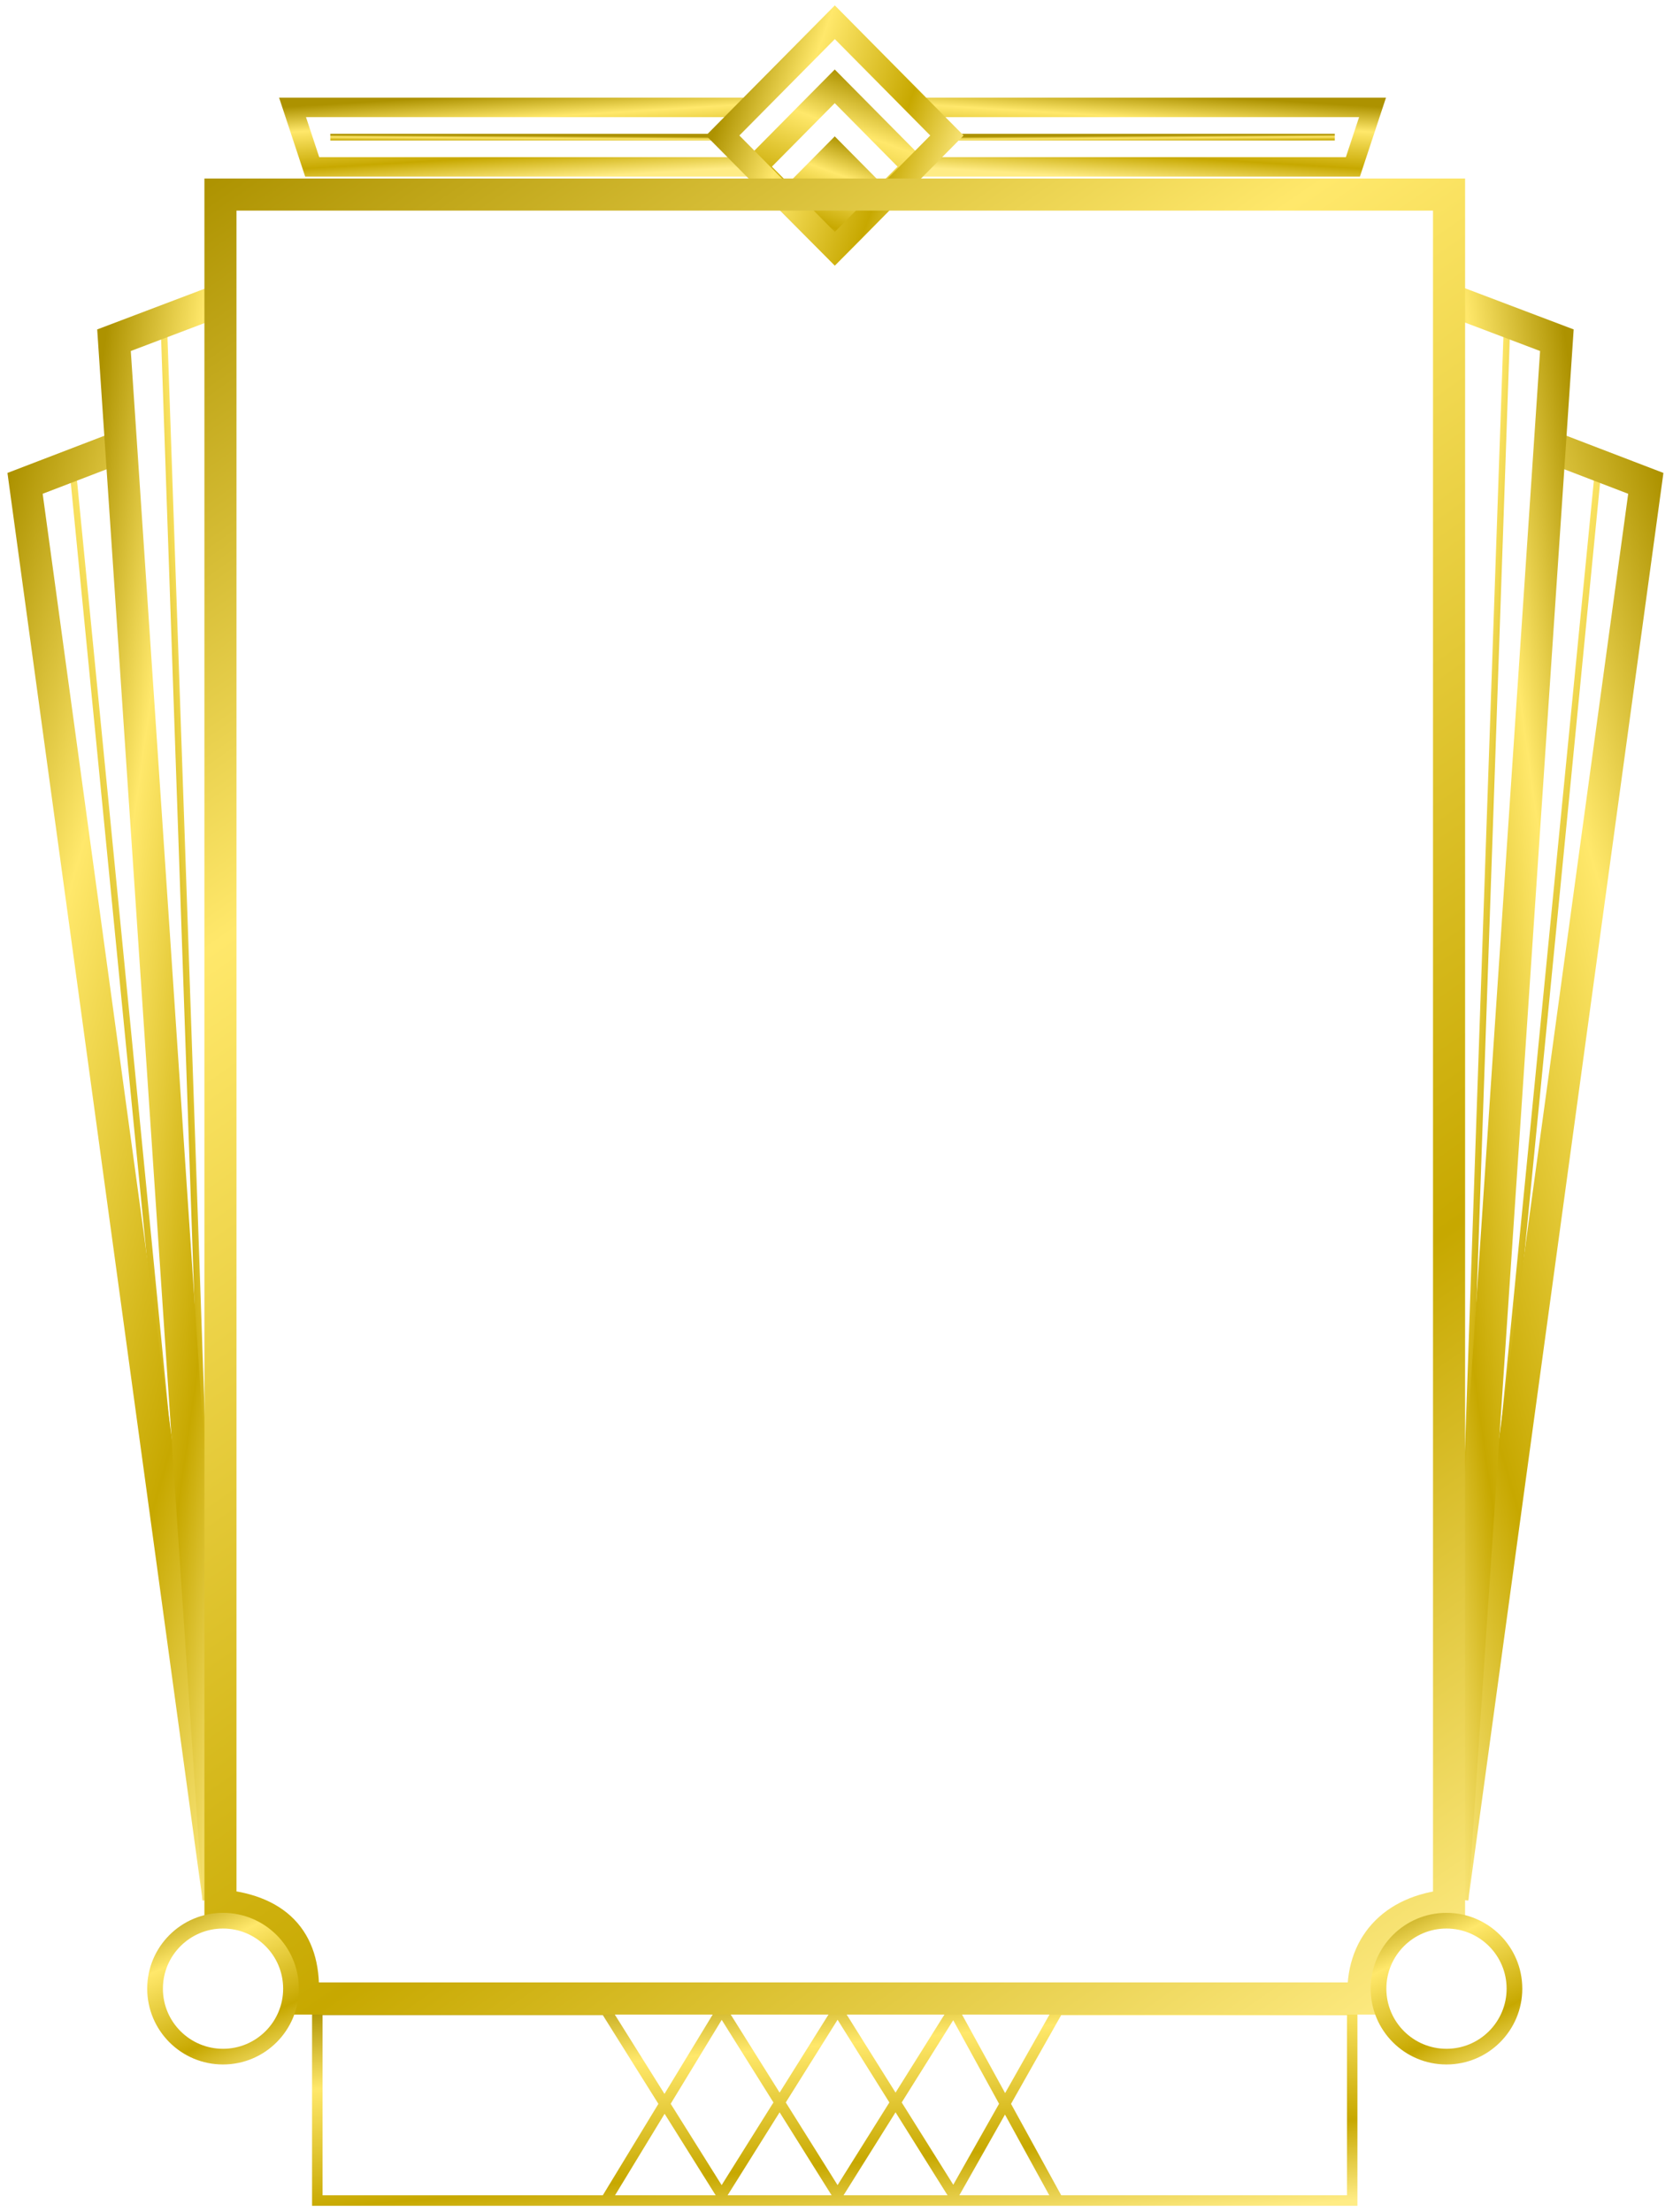 <svg preserveAspectRatio="none" viewBox="0 0 320 423" fill="none" xmlns="http://www.w3.org/2000/svg">
<g filter="url(#filter0_d_101_3)">
<path d="M114.857 421.851H59.69V385.391H114.857L137.031 420.784L159.206 385.391L181.381 420.784L201.392 385.391H257.64V421.851H201.392M114.857 421.851L137.031 385.391L159.206 420.784L181.381 385.391L201.392 421.851M114.857 421.851H201.392" stroke="url(#paint0_linear_101_3)" stroke-width="2"/>
<path d="M287.3 61.737L279.272 294.11" stroke="url(#paint1_linear_101_3)" stroke-width="1.227"/>
<path d="M30.292 61.737L38.32 294.11" stroke="url(#paint2_linear_101_3)" stroke-width="1.227"/>
<path d="M304.798 89.653L284.848 292.859" stroke="url(#paint3_linear_101_3)" stroke-width="1.227"/>
<path d="M12.793 89.653L32.744 292.859" stroke="url(#paint4_linear_101_3)" stroke-width="1.227"/>
<path d="M276.794 364.08L313.798 93.441L295.459 86.407" stroke="url(#paint5_linear_101_3)" stroke-width="6.136"/>
<path d="M40.798 364.08L3.794 93.441L22.133 86.407" stroke="url(#paint6_linear_101_3)" stroke-width="6.136"/>
<path d="M276.794 364.186L296.788 66.067L276.794 58.491" stroke="url(#paint7_linear_101_3)" stroke-width="6.136"/>
<path d="M40.798 364.186L20.804 66.067L40.798 58.491" stroke="url(#paint8_linear_101_3)" stroke-width="6.136"/>
<path d="M179.102 27.226H254.308" stroke="url(#paint9_linear_101_3)" stroke-width="1.273"/>
<path d="M137.385 27.226H62.179" stroke="url(#paint10_linear_101_3)" stroke-width="1.273"/>
<rect y="3.22" width="21.601" height="21.602" transform="matrix(0.704 0.711 -0.704 0.711 160.931 15.219)" stroke="url(#paint11_linear_101_3)" stroke-width="4.532"/>
<path d="M174.277 21.539H261.53L257.772 32.913H173.957" stroke="url(#paint12_linear_101_3)" stroke-width="3.718"/>
<path d="M142.209 21.539H54.957L58.714 32.913H142.53" stroke="url(#paint13_linear_101_3)" stroke-width="3.718"/>
<rect y="1.872" width="14.748" height="14.748" transform="matrix(0.704 0.711 -0.704 0.711 159.983 27.621)" fill="url(#paint14_linear_101_3)" stroke="url(#paint15_linear_101_3)" stroke-width="2.635"/>
<rect x="3.189" width="30.463" height="30.463" transform="matrix(0.704 -0.711 0.704 0.711 134.987 29.182)" stroke="url(#paint16_linear_101_3)" stroke-width="4.532"/>
<path d="M41.165 38.208H276.165V365.412C265.248 366.425 259.294 373.416 259.814 383.208H56.88C57.615 372.775 52.605 366.455 41.165 365.412V38.208Z" stroke="url(#paint17_linear_101_3)" stroke-width="6.136"/>
<circle cx="275.673" cy="381.328" r="13" stroke="url(#paint18_linear_101_3)" stroke-width="3"/>
<circle cx="41.658" cy="381.328" r="13" stroke="url(#paint19_linear_101_3)" stroke-width="3"/>
</g>
<defs>
<filter id="filter0_d_101_3" x="0.424" y="0.05" width="318.743" height="422.801" filterUnits="userSpaceOnUse" color-interpolation-filters="sRGB">
<feFlood flood-opacity="0" result="BackgroundImageFix"/>
<feColorMatrix in="SourceAlpha" type="matrix" values="0 0 0 0 0 0 0 0 0 0 0 0 0 0 0 0 0 0 127 0" result="hardAlpha"/>
<feOffset dx="1" dy="-1"/>
<feGaussianBlur stdDeviation="0.5"/>
<feColorMatrix type="matrix" values="0 0 0 0 1 0 0 0 0 0.941 0 0 0 0 0.6 0 0 0 1 0"/>
<feBlend mode="normal" in2="BackgroundImageFix" result="effect1_dropShadow_101_3"/>
<feBlend mode="normal" in="SourceGraphic" in2="effect1_dropShadow_101_3" result="shape"/>
</filter>
<linearGradient id="paint0_linear_101_3" x1="57.038" y1="385.061" x2="61.678" y2="438.776" gradientUnits="userSpaceOnUse">
<stop stop-color="#AD9200"/>
<stop offset="0.289" stop-color="#FFE86B"/>
<stop offset="0.713" stop-color="#C7A800"/>
<stop offset="1" stop-color="#FFEC85"/>
</linearGradient>
<linearGradient id="paint1_linear_101_3" x1="279.164" y1="59.635" x2="304.438" y2="61.497" gradientUnits="userSpaceOnUse">
<stop stop-color="#AD9200"/>
<stop offset="0.289" stop-color="#FFE86B"/>
<stop offset="0.713" stop-color="#C7A800"/>
<stop offset="1" stop-color="#FFEC85"/>
</linearGradient>
<linearGradient id="paint2_linear_101_3" x1="38.428" y1="59.635" x2="13.154" y2="61.497" gradientUnits="userSpaceOnUse">
<stop stop-color="#AD9200"/>
<stop offset="0.289" stop-color="#FFE86B"/>
<stop offset="0.713" stop-color="#C7A800"/>
<stop offset="1" stop-color="#FFEC85"/>
</linearGradient>
<linearGradient id="paint3_linear_101_3" x1="284.581" y1="87.814" x2="345.076" y2="100.48" gradientUnits="userSpaceOnUse">
<stop stop-color="#AD9200"/>
<stop offset="0.289" stop-color="#FFE86B"/>
<stop offset="0.713" stop-color="#C7A800"/>
<stop offset="1" stop-color="#FFEC85"/>
</linearGradient>
<linearGradient id="paint4_linear_101_3" x1="33.011" y1="87.814" x2="-27.484" y2="100.48" gradientUnits="userSpaceOnUse">
<stop stop-color="#AD9200"/>
<stop offset="0.289" stop-color="#FFE86B"/>
<stop offset="0.713" stop-color="#C7A800"/>
<stop offset="1" stop-color="#FFEC85"/>
</linearGradient>
<linearGradient id="paint5_linear_101_3" x1="314.294" y1="83.894" x2="205.92" y2="114.694" gradientUnits="userSpaceOnUse">
<stop stop-color="#AD9200"/>
<stop offset="0.289" stop-color="#FFE86B"/>
<stop offset="0.713" stop-color="#C7A800"/>
<stop offset="1" stop-color="#FFEC85"/>
</linearGradient>
<linearGradient id="paint6_linear_101_3" x1="3.298" y1="83.894" x2="111.672" y2="114.694" gradientUnits="userSpaceOnUse">
<stop stop-color="#AD9200"/>
<stop offset="0.289" stop-color="#FFE86B"/>
<stop offset="0.713" stop-color="#C7A800"/>
<stop offset="1" stop-color="#FFEC85"/>
</linearGradient>
<linearGradient id="paint7_linear_101_3" x1="297.055" y1="55.725" x2="234.977" y2="64.384" gradientUnits="userSpaceOnUse">
<stop stop-color="#AD9200"/>
<stop offset="0.289" stop-color="#FFE86B"/>
<stop offset="0.713" stop-color="#C7A800"/>
<stop offset="1" stop-color="#FFEC85"/>
</linearGradient>
<linearGradient id="paint8_linear_101_3" x1="20.536" y1="55.725" x2="82.614" y2="64.384" gradientUnits="userSpaceOnUse">
<stop stop-color="#AD9200"/>
<stop offset="0.289" stop-color="#FFE86B"/>
<stop offset="0.713" stop-color="#C7A800"/>
<stop offset="1" stop-color="#FFEC85"/>
</linearGradient>
<linearGradient id="paint9_linear_101_3" x1="178.094" y1="27.217" x2="178.104" y2="28.701" gradientUnits="userSpaceOnUse">
<stop stop-color="#AD9200"/>
<stop offset="0.289" stop-color="#FFE86B"/>
<stop offset="0.713" stop-color="#C7A800"/>
<stop offset="1" stop-color="#FFEC85"/>
</linearGradient>
<linearGradient id="paint10_linear_101_3" x1="138.392" y1="27.217" x2="138.383" y2="28.701" gradientUnits="userSpaceOnUse">
<stop stop-color="#AD9200"/>
<stop offset="0.289" stop-color="#FFE86B"/>
<stop offset="0.713" stop-color="#C7A800"/>
<stop offset="1" stop-color="#FFEC85"/>
</linearGradient>
<linearGradient id="paint11_linear_101_3" x1="-0.35" y1="-0.236" x2="14.56" y2="31.56" gradientUnits="userSpaceOnUse">
<stop stop-color="#AD9200"/>
<stop offset="0.289" stop-color="#FFE86B"/>
<stop offset="0.713" stop-color="#C7A800"/>
<stop offset="1" stop-color="#FFEC85"/>
</linearGradient>
<linearGradient id="paint12_linear_101_3" x1="262.703" y1="21.436" x2="261.678" y2="38.256" gradientUnits="userSpaceOnUse">
<stop stop-color="#AD9200"/>
<stop offset="0.289" stop-color="#FFE86B"/>
<stop offset="0.713" stop-color="#C7A800"/>
<stop offset="1" stop-color="#FFEC85"/>
</linearGradient>
<linearGradient id="paint13_linear_101_3" x1="53.784" y1="21.436" x2="54.808" y2="38.256" gradientUnits="userSpaceOnUse">
<stop stop-color="#AD9200"/>
<stop offset="0.289" stop-color="#FFE86B"/>
<stop offset="0.713" stop-color="#C7A800"/>
<stop offset="1" stop-color="#FFEC85"/>
</linearGradient>
<linearGradient id="paint14_linear_101_3" x1="-0.233" y1="-0.157" x2="9.685" y2="20.992" gradientUnits="userSpaceOnUse">
<stop stop-color="#AD9200"/>
<stop offset="0.289" stop-color="#FFE86B"/>
<stop offset="0.713" stop-color="#C7A800"/>
<stop offset="1" stop-color="#FFEC85"/>
</linearGradient>
<linearGradient id="paint15_linear_101_3" x1="-0.233" y1="-0.157" x2="9.685" y2="20.992" gradientUnits="userSpaceOnUse">
<stop stop-color="#AD9200"/>
<stop offset="0.289" stop-color="#FFE86B"/>
<stop offset="0.713" stop-color="#C7A800"/>
<stop offset="1" stop-color="#FFEC85"/>
</linearGradient>
<linearGradient id="paint16_linear_101_3" x1="-0.469" y1="-0.317" x2="19.497" y2="42.262" gradientUnits="userSpaceOnUse">
<stop stop-color="#AD9200"/>
<stop offset="0.289" stop-color="#FFE86B"/>
<stop offset="0.713" stop-color="#C7A800"/>
<stop offset="1" stop-color="#FFEC85"/>
</linearGradient>
<linearGradient id="paint17_linear_101_3" x1="38.017" y1="35.086" x2="277.187" y2="382.504" gradientUnits="userSpaceOnUse">
<stop stop-color="#AD9200"/>
<stop offset="0.289" stop-color="#FFE86B"/>
<stop offset="0.713" stop-color="#C7A800"/>
<stop offset="1" stop-color="#FFEC85"/>
</linearGradient>
<linearGradient id="paint18_linear_101_3" x1="260.784" y1="366.566" x2="277.33" y2="401.851" gradientUnits="userSpaceOnUse">
<stop stop-color="#AD9200"/>
<stop offset="0.289" stop-color="#FFE86B"/>
<stop offset="0.713" stop-color="#C7A800"/>
<stop offset="1" stop-color="#FFEC85"/>
</linearGradient>
<linearGradient id="paint19_linear_101_3" x1="26.769" y1="366.566" x2="43.315" y2="401.851" gradientUnits="userSpaceOnUse">
<stop stop-color="#AD9200"/>
<stop offset="0.289" stop-color="#FFE86B"/>
<stop offset="0.713" stop-color="#C7A800"/>
<stop offset="1" stop-color="#FFEC85"/>
</linearGradient>
</defs>
</svg>
